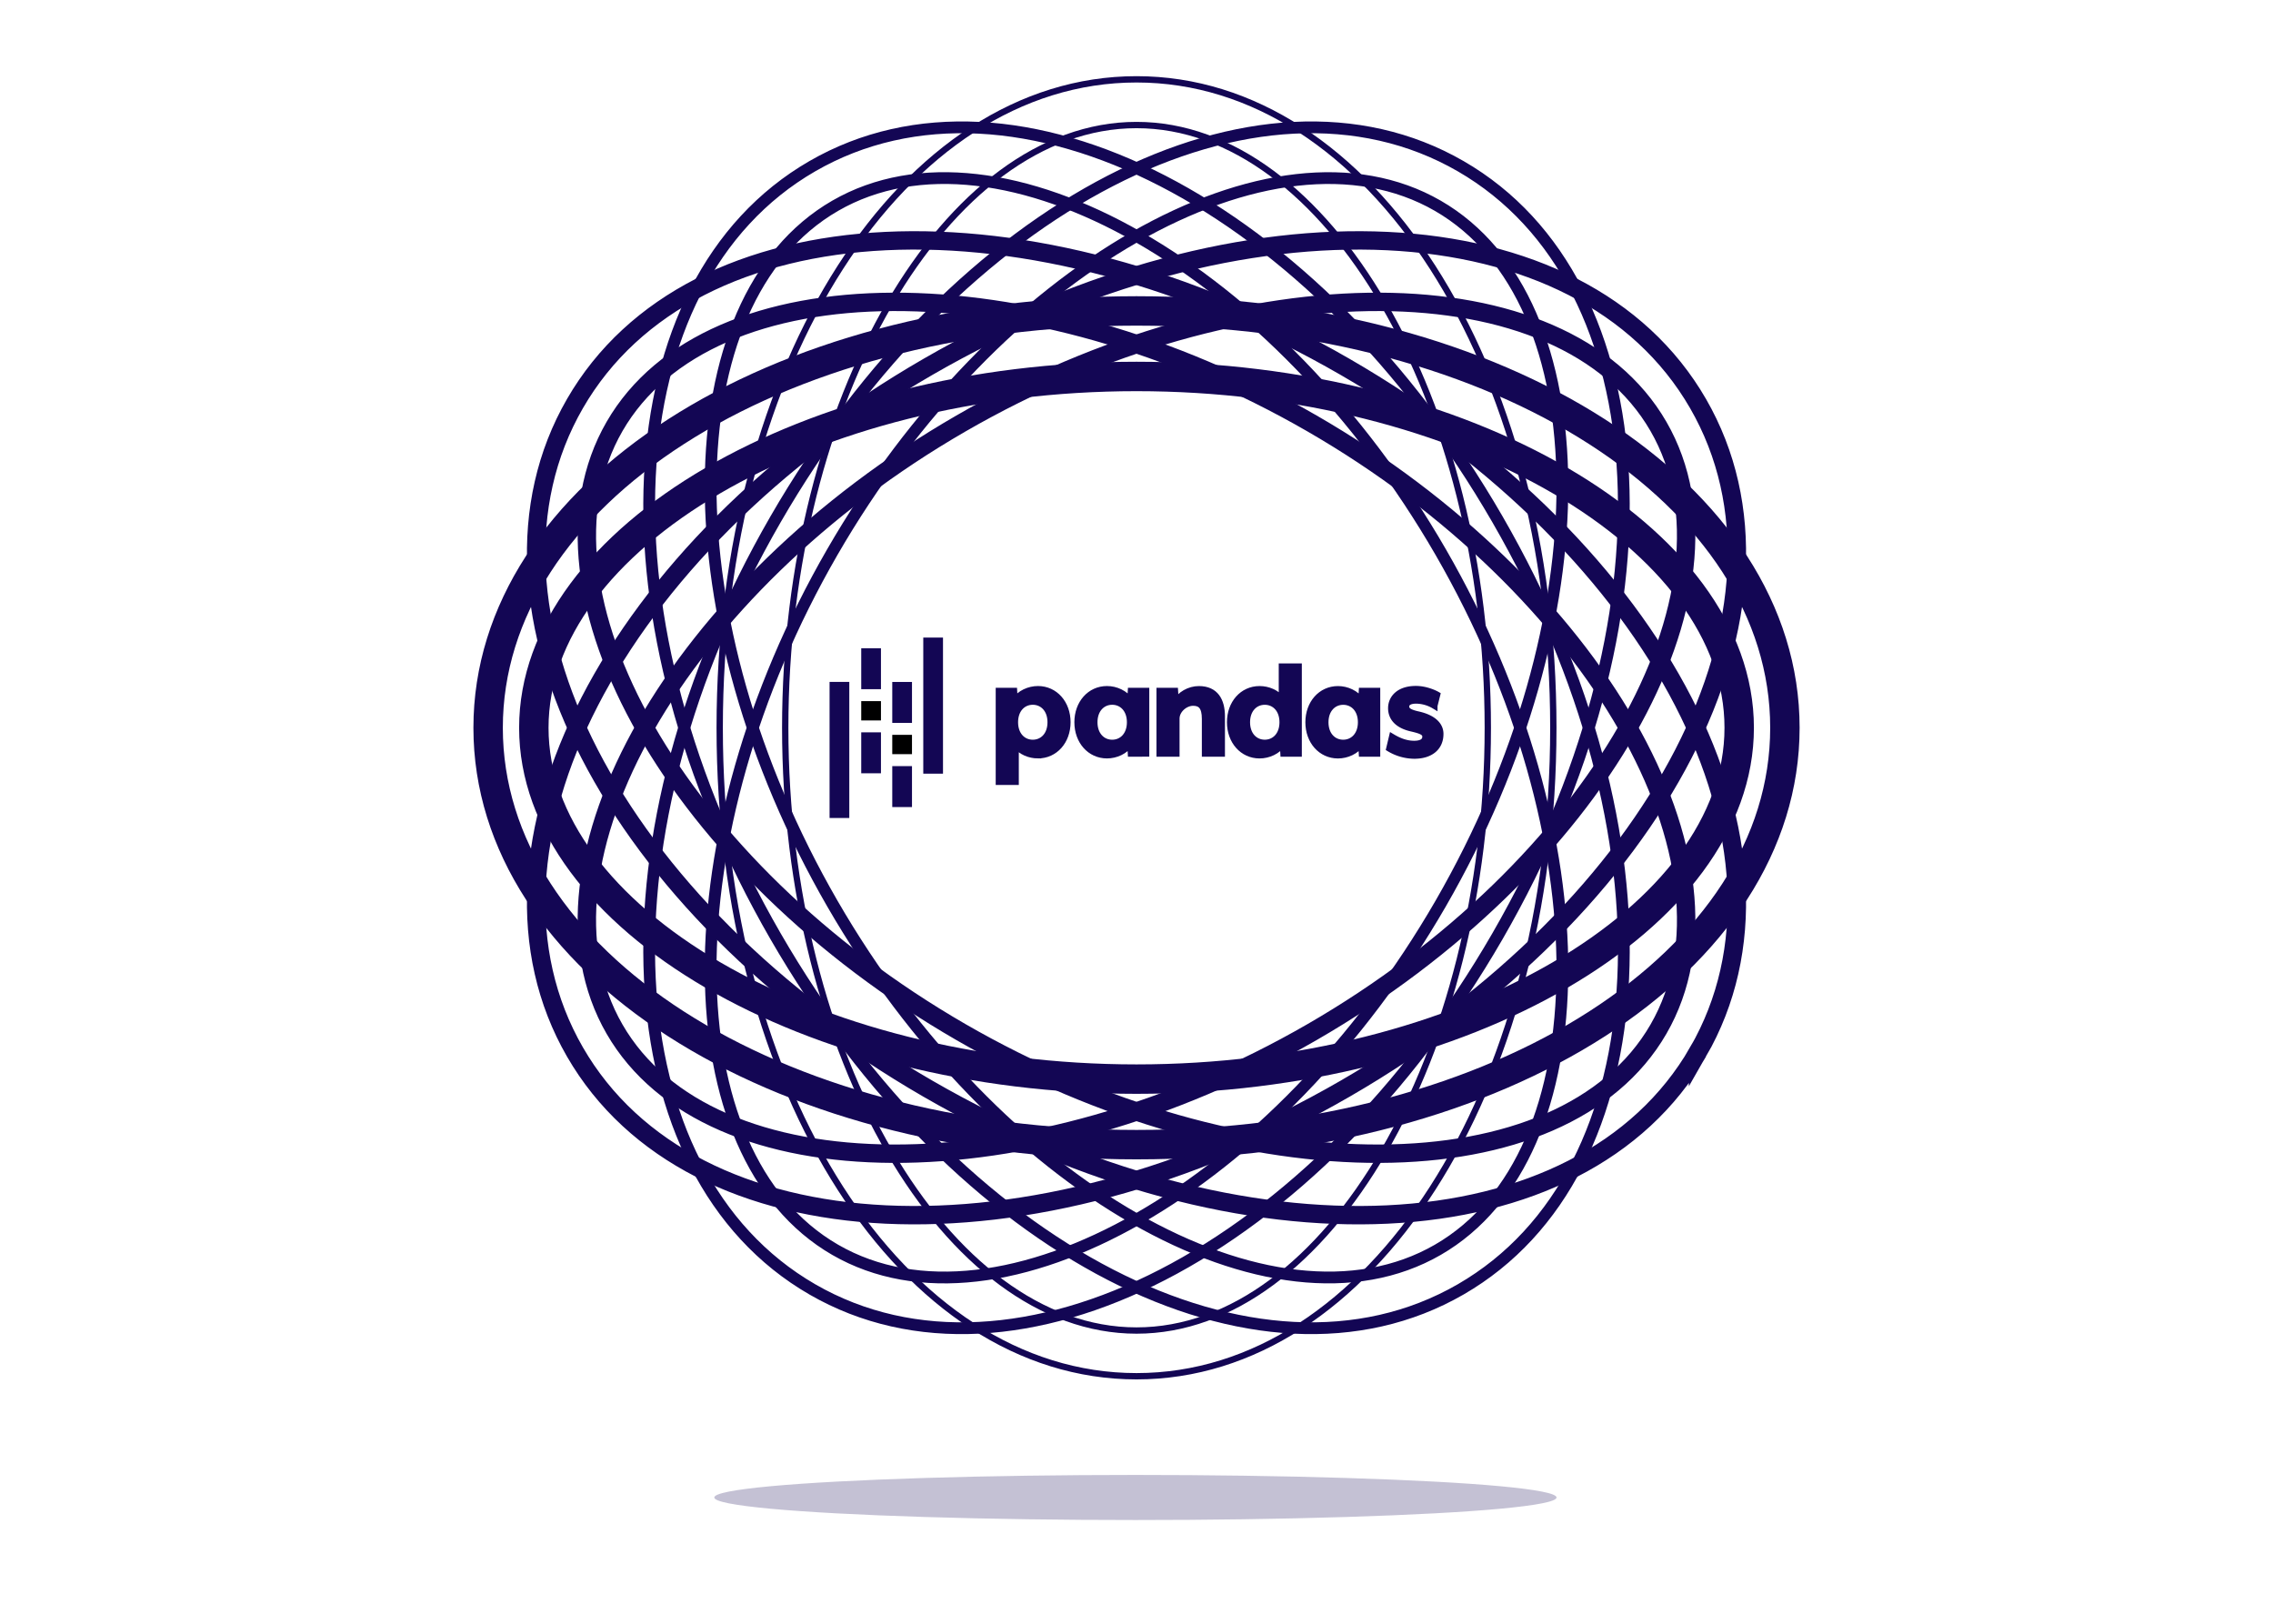 <?xml version="1.0" encoding="UTF-8" standalone="no"?>
<!-- Created with Inkscape (http://www.inkscape.org/) -->

<svg
   xmlns:dc="http://purl.org/dc/elements/1.1/"
   xmlns:cc="http://creativecommons.org/ns#"
   xmlns:rdf="http://www.w3.org/1999/02/22-rdf-syntax-ns#"
   xmlns:svg="http://www.w3.org/2000/svg"
   xmlns="http://www.w3.org/2000/svg"
   xmlns:sodipodi="http://sodipodi.sourceforge.net/DTD/sodipodi-0.dtd"
   xmlns:inkscape="http://www.inkscape.org/namespaces/inkscape"
   width="185.208mm"
   height="132.292mm"
   viewBox="0 0 185.208 132.292"
   version="1.1"
   id="svg1401"
   sodipodi:docname="featured_img.svg"
   inkscape:version="0.92.5 (0.92.5+69)">
  <defs
     id="defs1395">
    <filter
       inkscape:collect="always"
       style="color-interpolation-filters:sRGB"
       id="filter4707"
       x="-0.032"
       width="1.064"
       y="-0.6"
       height="2.2">
      <feGaussianBlur
         inkscape:collect="always"
         stdDeviation="1.196"
         id="feGaussianBlur4709" />
    </filter>
  </defs>
  <sodipodi:namedview
     id="base"
     pagecolor="#ffffff"
     bordercolor="#666666"
     borderopacity="1.0"
     inkscape:pageopacity="0.0"
     inkscape:pageshadow="2"
     inkscape:zoom="0.35"
     inkscape:cx="169.81023"
     inkscape:cy="270.39855"
     inkscape:document-units="mm"
     inkscape:current-layer="layer1"
     showgrid="false"
     inkscape:window-width="2560"
     inkscape:window-height="993"
     inkscape:window-x="0"
     inkscape:window-y="384"
     inkscape:window-maximized="1"
     fit-margin-top="0"
     fit-margin-left="0"
     fit-margin-right="0"
     fit-margin-bottom="0" />
  <g
     inkscape:label="Layer 1"
     inkscape:groupmode="layer"
     id="layer1"
     transform="translate(39.688,30.705)">
    <rect
       style="fill:none;stroke:#ffffff;stroke-width:0.366;stroke-linecap:round;stroke-linejoin:round"
       id="rect2731"
       width="184.843"
       height="131.926"
       x="-39.505"
       y="-30.523"
       inkscape:export-xdpi="68.57"
       inkscape:export-ydpi="68.57" />
    <path
       inkscape:connector-curvature="0"
       d="m 52.917,81.422 c -19.045,0 -33.963,-23.206 -33.963,-52.831 0,-29.625 14.918,-52.833 33.963,-52.833 19.045,0 33.963,23.206 33.963,52.831 0,29.625 -14.918,52.833 -33.963,52.833 z m 0,-101.94 c -15.516,0 -28.624,22.489 -28.624,49.108 0,26.62 13.108,49.108 28.624,49.108 15.516,0 28.624,-22.489 28.624,-49.108 0,-26.62 -13.108,-49.108 -28.624,-49.108 z"
       id="path2670"
       style="fill:#000000;fill-opacity:0;stroke:#130654;stroke-width:0.515;stroke-miterlimit:4;stroke-dasharray:none;stroke-opacity:1"
       inkscape:export-xdpi="68.57"
       inkscape:export-ydpi="68.57" />
    <path
       inkscape:connector-curvature="0"
       d="M 7.163,55.006 C -2.36,38.512 10.278,13.99 35.935,-0.823 61.591,-15.635 89.148,-14.32 98.671,2.174 108.193,18.668 95.555,43.19 69.899,58.002 44.243,72.815 16.685,71.5 7.163,55.006 Z M 95.445,4.036 C 87.687,-9.401 61.657,-9.508 38.604,3.801 15.551,17.111 2.63,39.707 10.387,53.144 18.145,66.581 44.175,66.689 67.228,53.379 90.282,40.069 103.203,17.473 95.445,4.036 Z"
       id="path4513"
       style="fill:#000000;fill-opacity:0;stroke:#130654;stroke-width:1.498;stroke-miterlimit:4;stroke-dasharray:none;stroke-opacity:1"
       inkscape:export-xdpi="68.57"
       inkscape:export-ydpi="68.57" />
    <path
       inkscape:connector-curvature="0"
       d="m 98.671,55.006 c -9.523,16.494 -37.079,17.81 -62.735,2.997 C 10.28,43.191 -2.36,18.668 7.163,2.174 16.685,-14.32 44.242,-15.636 69.898,-0.823 95.554,13.989 108.193,38.512 98.671,55.006 Z M 10.388,4.036 c -7.758,13.437 5.164,36.033 28.217,49.343 C 61.659,66.689 87.688,66.581 95.446,53.144 103.204,39.707 90.282,17.111 67.229,3.801 44.176,-9.509 18.146,-9.401 10.388,4.036 Z"
       id="path4515"
       style="fill:#000000;fill-opacity:0;stroke:#130654;stroke-width:1.498;stroke-miterlimit:4;stroke-dasharray:none;stroke-opacity:1"
       inkscape:export-xdpi="68.57"
       inkscape:export-ydpi="68.57" />
    <path
       style="fill:#130654;fill-opacity:1;stroke:#130654;stroke-width:0.51;stroke-miterlimit:4;stroke-dasharray:none;stroke-opacity:1"
       id="path2909"
       d="m 44.89,30.831 c -0.685,0 -1.382,-0.283 -1.819,-0.839 v 3.001 h -1.372 v -7.408 h 1.24 l 0.047,0.815 c 0.425,-0.626 1.181,-0.957 1.902,-0.957 1.382,0 2.401,1.158 2.401,2.694 0,1.536 -1.017,2.695 -2.399,2.694 z M 44.465,26.46 c -0.804,0 -1.453,0.626 -1.453,1.678 0,1.052 0.65,1.679 1.453,1.679 0.804,0 1.453,-0.626 1.453,-1.678 0,-1.052 -0.65,-1.679 -1.453,-1.679 z"
       class="cls-1"
       inkscape:connector-curvature="0" />
    <path
       style="fill:#130654;fill-opacity:1;stroke:#130654;stroke-width:0.51;stroke-miterlimit:4;stroke-dasharray:none;stroke-opacity:1"
       id="path2911"
       d="m 52.46,30.69 -0.047,-0.815 c -0.425,0.626 -1.182,0.957 -1.903,0.956 -1.382,0 -2.401,-1.158 -2.401,-2.694 0,-1.536 1.016,-2.694 2.401,-2.694 0.721,0 1.477,0.333 1.903,0.957 l 0.047,-0.815 h 1.243 v 5.104 z M 50.936,26.46 c -0.804,0 -1.453,0.626 -1.454,1.678 -6.84e-4,1.052 0.65,1.679 1.453,1.679 0.804,0 1.454,-0.626 1.454,-1.678 0,-1.052 -0.65,-1.679 -1.453,-1.679 z"
       class="cls-1"
       inkscape:connector-curvature="0" />
    <path
       style="fill:#130654;fill-opacity:1;stroke:#130654;stroke-width:0.51;stroke-miterlimit:4;stroke-dasharray:none;stroke-opacity:1"
       id="path2913"
       d="m 58.496,30.691 v -2.824 c 0,-0.992 -0.342,-1.323 -0.968,-1.323 -0.65,0 -1.359,0.59 -1.359,1.299 v 2.848 h -1.371 v -5.104 h 1.253 l 0.059,0.946 c 0.343,-0.65 1.11,-1.087 1.891,-1.087 1.358,0 1.867,0.946 1.867,2.209 v 3.037 z"
       class="cls-1"
       inkscape:connector-curvature="0" />
    <path
       style="fill:#130654;fill-opacity:1;stroke:#130654;stroke-width:0.51;stroke-miterlimit:4;stroke-dasharray:none;stroke-opacity:1"
       id="path2915"
       d="m 64.891,30.692 -0.047,-0.816 c -0.425,0.626 -1.182,0.957 -1.902,0.957 -1.382,0 -2.401,-1.158 -2.401,-2.694 0,-1.536 1.016,-2.694 2.401,-2.694 0.685,0 1.382,0.284 1.819,0.839 v -2.682 h 1.371 v 7.089 z m -1.524,-4.23 c -0.8,0 -1.453,0.626 -1.453,1.677 0,1.051 0.65,1.677 1.453,1.677 0.804,0 1.453,-0.626 1.453,-1.677 0,-1.052 -0.648,-1.677 -1.453,-1.677 z"
       class="cls-1"
       inkscape:connector-curvature="0" />
    <path
       style="fill:#130654;fill-opacity:1;stroke:#130654;stroke-width:0.51;stroke-miterlimit:4;stroke-dasharray:none;stroke-opacity:1"
       id="path2917"
       d="m 71.282,30.693 -0.047,-0.815 c -0.425,0.626 -1.182,0.956 -1.903,0.956 -1.382,0 -2.401,-1.158 -2.401,-2.694 0,-1.536 1.016,-2.694 2.401,-2.694 0.721,0 1.477,0.333 1.903,0.958 l 0.047,-0.816 h 1.24 v 5.104 z m -1.524,-4.23 c -0.8,0 -1.453,0.626 -1.454,1.678 -5.08e-4,1.052 0.65,1.676 1.453,1.676 0.803,0 1.454,-0.626 1.454,-1.678 0,-1.052 -0.65,-1.676 -1.453,-1.676 z"
       class="cls-1"
       inkscape:connector-curvature="0" />
    <path
       style="fill:#130654;fill-opacity:1;stroke:#130654;stroke-width:0.51;stroke-miterlimit:4;stroke-dasharray:none;stroke-opacity:1"
       id="path2919"
       d="m 75.559,30.859 a 4.012,4.012 0 0 1 -2.044,-0.58 l 0.225,-0.945 c 0.413,0.248 1.04,0.568 1.796,0.568 0.544,0 0.922,-0.165 0.922,-0.591 0,-0.366 -0.39,-0.496 -1.087,-0.662 -1.252,-0.272 -1.701,-0.934 -1.701,-1.655 0,-0.804 0.626,-1.559 2.009,-1.559 0.839,0 1.572,0.366 1.734,0.461 l -0.225,0.898 a 2.974,2.974 0 0 0 -1.476,-0.425 c -0.555,0 -0.827,0.189 -0.827,0.496 0,0.342 0.355,0.496 0.898,0.626 1.347,0.283 1.891,0.91 1.891,1.595 0.003,1.098 -0.801,1.772 -2.113,1.772 z"
       class="cls-1"
       inkscape:connector-curvature="0" />
    <rect
       style="fill:#130654;fill-opacity:1;stroke:none;stroke-width:0.51;stroke-miterlimit:4;stroke-dasharray:none"
       id="rect2921"
       height="3.336"
       width="1.607"
       y="22.109"
       x="30.487"
       class="cls-1" />
    <rect
       style="fill:#130654;fill-opacity:1;stroke:none;stroke-width:0.51;stroke-miterlimit:4;stroke-dasharray:none"
       id="rect2923"
       height="3.336"
       width="1.607"
       y="28.961"
       x="30.487"
       class="cls-1" />
    <rect
       style="stroke:none;stroke-width:0.51;stroke-miterlimit:4;stroke-dasharray:none"
       id="rect2925"
       height="1.574"
       width="1.607"
       y="26.418"
       x="30.487"
       class="cls-2" />
    <rect
       style="fill:#130654;fill-opacity:1;stroke:none;stroke-width:0.51;stroke-miterlimit:4;stroke-dasharray:none"
       id="rect2927"
       height="11.088"
       width="1.607"
       y="24.852"
       x="27.907"
       class="cls-1" />
    <rect
       style="fill:#130654;fill-opacity:1;stroke:none;stroke-width:0.51;stroke-miterlimit:4;stroke-dasharray:none"
       id="rect2929"
       height="3.336"
       width="1.607"
       y="31.713"
       x="33.015"
       class="cls-1" />
    <rect
       style="fill:#130654;fill-opacity:1;stroke:none;stroke-width:0.51;stroke-miterlimit:4;stroke-dasharray:none"
       id="rect2931"
       height="3.336"
       width="1.607"
       y="24.856"
       x="33.015"
       class="cls-1" />
    <rect
       style="stroke:none;stroke-width:0.51;stroke-miterlimit:4;stroke-dasharray:none"
       id="rect2933"
       height="1.574"
       width="1.607"
       y="29.165"
       x="33.015"
       class="cls-3" />
    <rect
       style="fill:#130654;fill-opacity:1;stroke:none;stroke-width:0.51;stroke-miterlimit:4;stroke-dasharray:none"
       id="rect2935"
       height="11.088"
       width="1.607"
       y="21.24"
       x="35.542"
       class="cls-1" />
    <ellipse
       style="fill:#130654;fill-opacity:0.247;stroke:none;stroke-width:1;stroke-linecap:round;stroke-linejoin:round;stroke-miterlimit:4;stroke-dasharray:none;stroke-opacity:1;filter:url(#filter4707)"
       id="path4693"
       cx="228.126"
       cy="124.687"
       rx="44.679"
       ry="2.391"
       transform="matrix(0.768,0,0,0.768,-122.373,-4.46)"
       inkscape:export-xdpi="68.57"
       inkscape:export-ydpi="68.57" />
    <path
       inkscape:connector-curvature="0"
       d="M 26.501,74.344 C 10.007,64.821 8.691,37.265 23.503,11.609 c 14.813,-25.656 39.336,-38.296 55.829,-28.773 16.494,9.523 17.81,37.079 2.997,62.735 -14.813,25.656 -39.336,38.296 -55.829,28.773 z m 50.97,-88.282 c -13.437,-7.758 -36.033,5.164 -49.343,28.217 -13.31,23.053 -13.202,49.083 0.235,56.841 13.437,7.758 36.033,-5.164 49.343,-28.217 13.31,-23.053 13.202,-49.083 -0.235,-56.841 z"
       id="path4755"
       style="fill:#000000;fill-opacity:0;stroke:#130654;stroke-width:0.959;stroke-miterlimit:4;stroke-dasharray:none;stroke-opacity:1"
       inkscape:export-xdpi="68.57"
       inkscape:export-ydpi="68.57" />
    <path
       inkscape:connector-curvature="0"
       d="M 79.333,74.344 C 62.839,83.866 38.317,71.228 23.504,45.572 8.692,19.916 10.007,-7.641 26.501,-17.164 c 16.494,-9.523 41.016,3.116 55.829,28.772 14.813,25.656 13.497,53.213 -2.997,62.736 z M 28.363,-13.939 c -13.437,7.758 -13.544,33.788 -0.235,56.841 13.31,23.053 35.906,35.975 49.343,28.217 13.437,-7.758 13.545,-33.788 0.235,-56.841 C 64.396,-8.775 41.8,-21.696 28.363,-13.939 Z"
       id="path4757"
       style="fill:#000000;fill-opacity:0;stroke:#130654;stroke-width:0.959;stroke-miterlimit:4;stroke-dasharray:none;stroke-opacity:1"
       inkscape:export-xdpi="68.57"
       inkscape:export-ydpi="68.57" />
    <path
       inkscape:connector-curvature="0"
       d="m 0.085,28.59 c 0,-19.045 23.206,-33.963 52.831,-33.963 29.625,4e-6 52.833,14.918 52.833,33.963 0,19.045 -23.206,33.963 -52.831,33.963 -29.625,0 -52.833,-14.918 -52.833,-33.963 z m 101.94,0 c 0,-15.516 -22.489,-28.624 -49.108,-28.624 -26.62,0 -49.108,13.108 -49.108,28.624 0,15.516 22.489,28.624 49.108,28.624 26.62,-1e-5 49.108,-13.108 49.108,-28.624 z"
       id="path4759"
       style="fill:#000000;fill-opacity:0;stroke:#130654;stroke-width:2.397;stroke-miterlimit:4;stroke-dasharray:none;stroke-opacity:1"
       inkscape:export-xdpi="68.57"
       inkscape:export-ydpi="68.57" />
  </g>
</svg>
